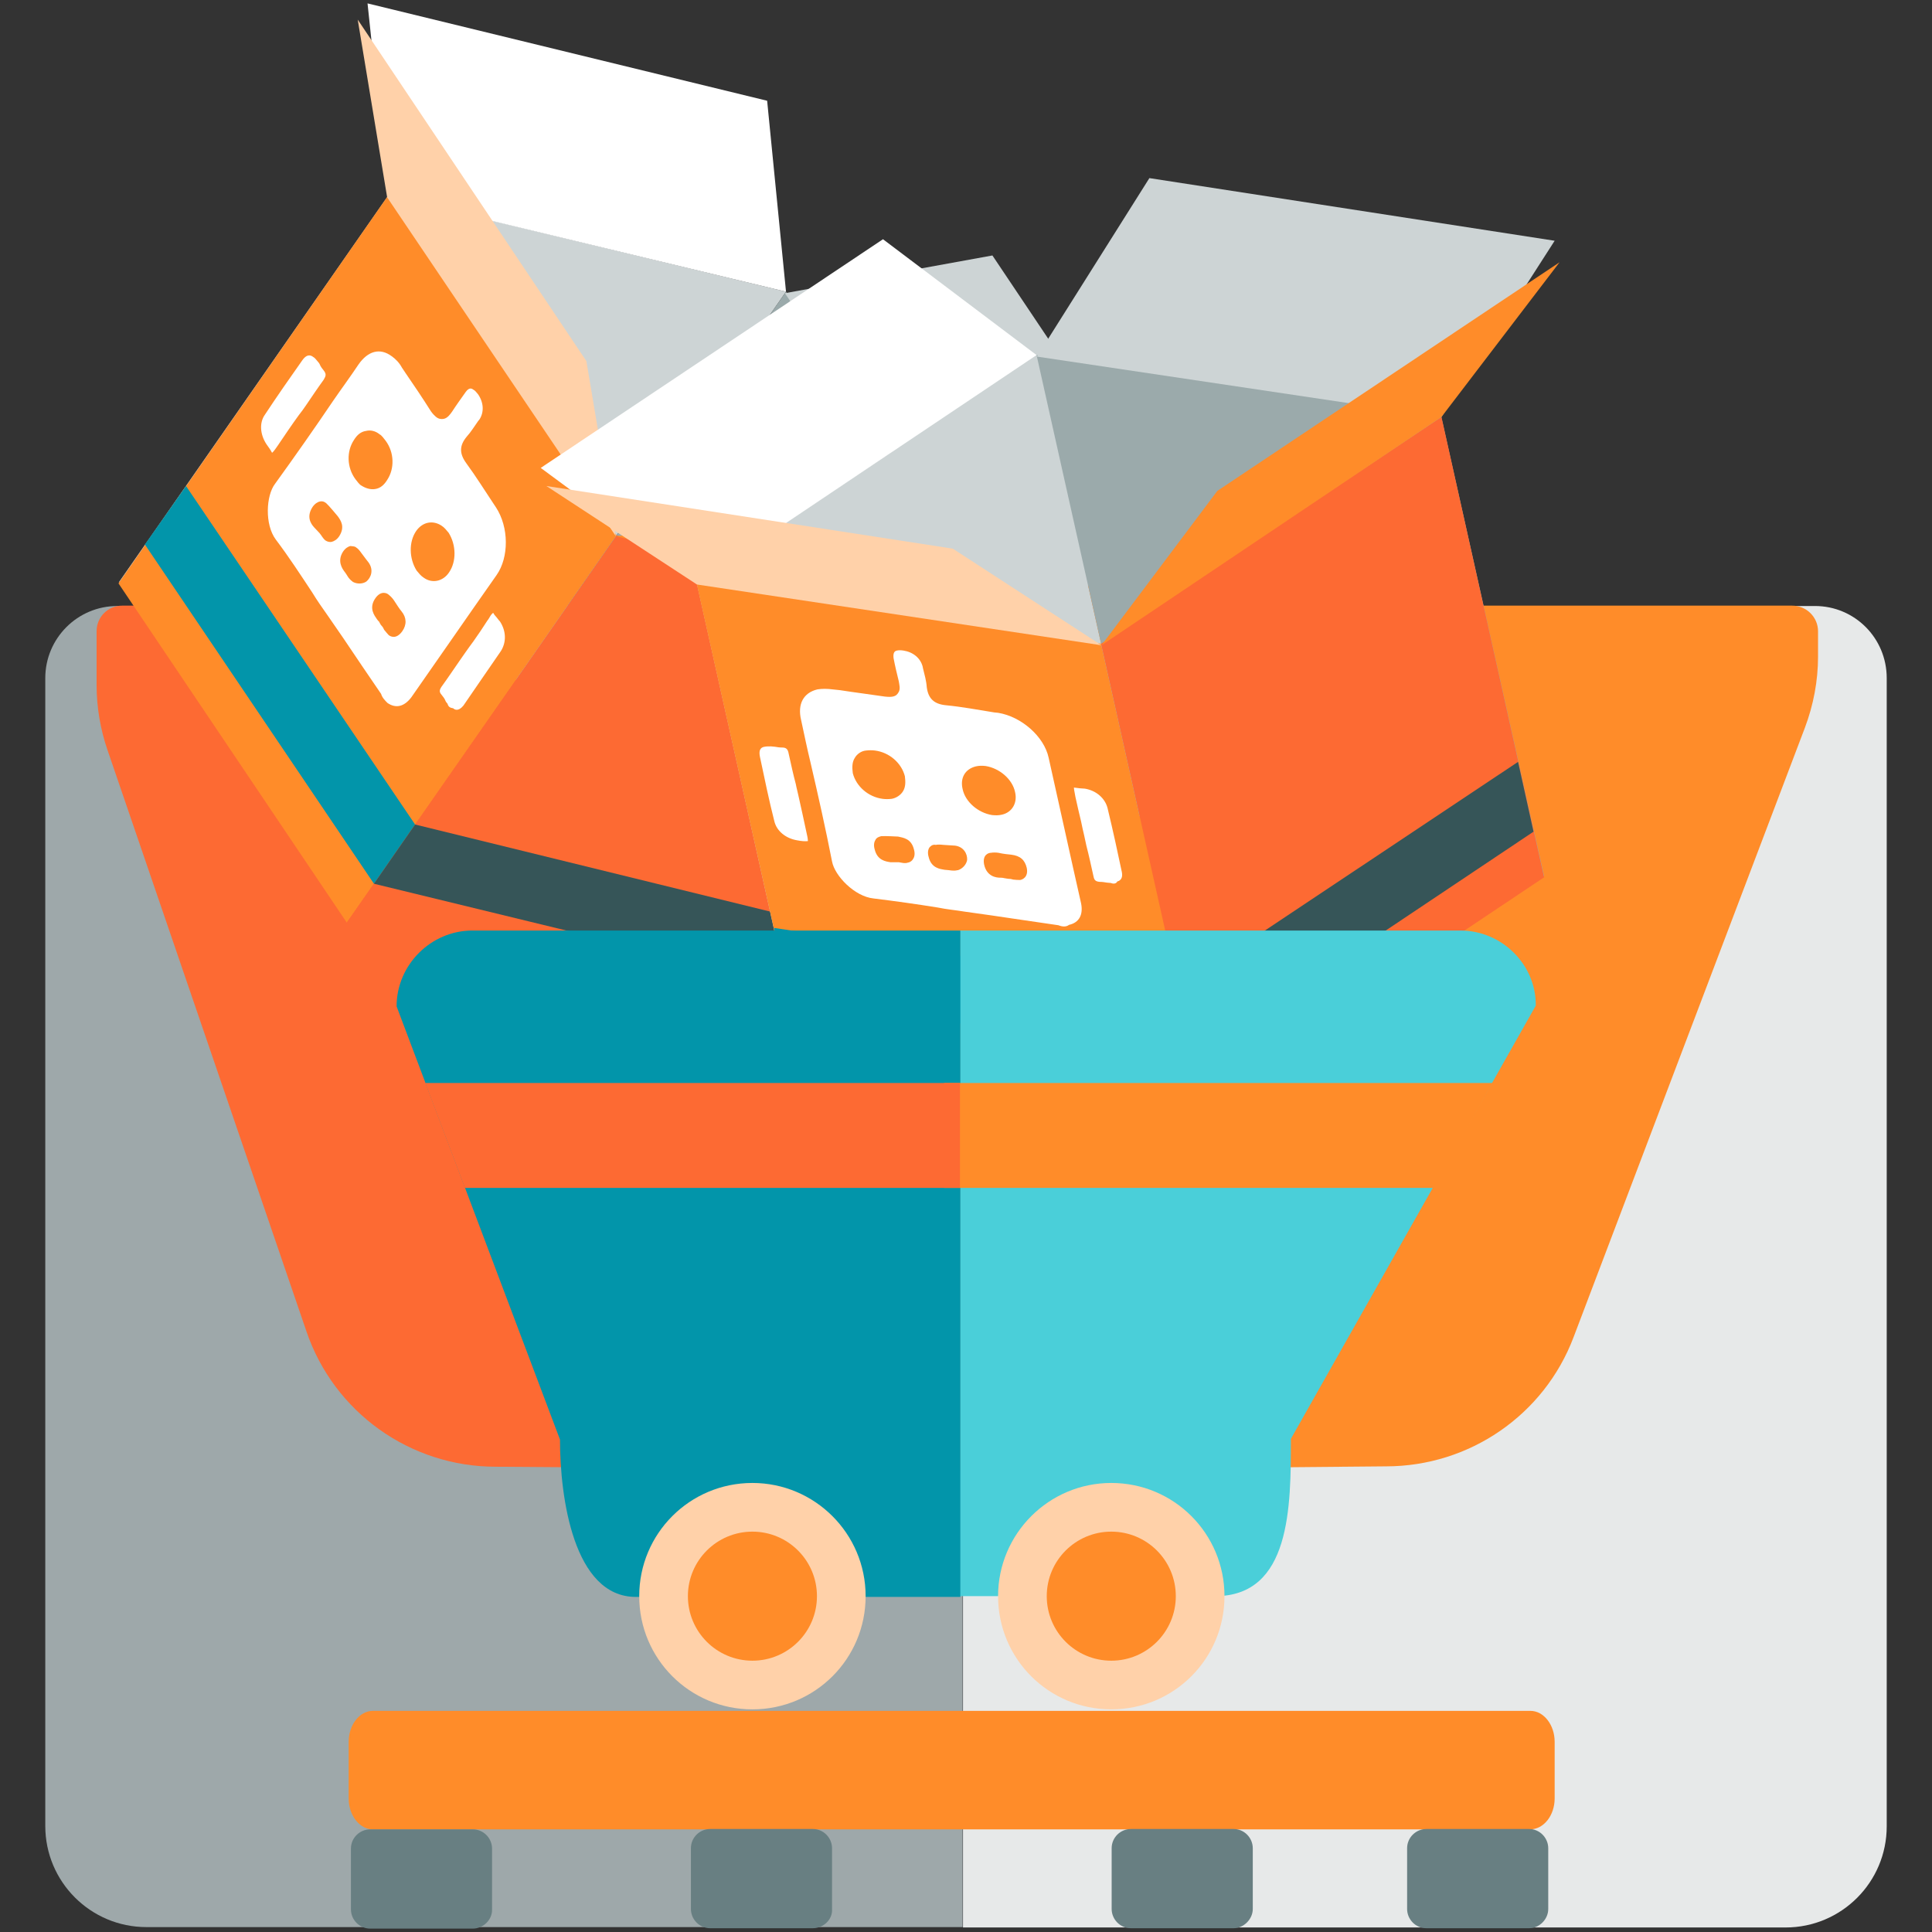 <?xml version="1.0" encoding="utf-8"?>
<!-- Generator: Adobe Illustrator 25.4.1, SVG Export Plug-In . SVG Version: 6.00 Build 0)  -->
<svg version="1.1" id="Layer_1" xmlns="http://www.w3.org/2000/svg" xmlns:xlink="http://www.w3.org/1999/xlink" x="0px" y="0px"
	 viewBox="0 0 512 512" style="enable-background:new 0 0 512 512;" xml:space="preserve">
<rect x="0" y="0" width="512" height="512" fill="#333333" stroke="none"/>
<style type="text/css">
	.st0{fill:#9EA8AA;}
	.st1{fill:#E7E9E9;}
	.st2{fill:#FD6A33;}
	.st3{fill:#FF8C29;}
	.st4{fill:none;}
	.st5{display:none;fill:#9BAAAB;}
	.st6{fill:#CDD4D5;}
	.st7{fill:#9BAAAB;}
	.st8{fill:#FFFFFF;}
	.st9{fill:#FFD1A9;}
	.st10{fill:#0295AA;}
	.st11{fill:#365558;}
	.st12{display:none;fill:#F0353D;}
	.st13{fill:#F0353D;}
	.st14{fill:#4ACFD9;}
	.st15{fill:#E6EAEA;}
	.st16{fill:#BCD643;}
	.st17{fill:#687F82;}
</style>
<g>
	<path class="st0" d="M311.9,159.2v1H195.4v-1h-20v1.3H332v-1.3H311.9z"/>
	<path class="st1" d="M331.9,136.4v22.8h-20v-14.5c0-5.1-4.1-9.2-9.2-9.2h-47.6v-18.3h57.6C323.3,117.2,331.9,125.8,331.9,136.4z"/>
	<path class="st0" d="M255.2,117.2v18.3h-50.6c-5.1,0-9.2,4.1-9.2,9.2v14.5h-20v-22.8c0-10.6,8.6-19.2,19.2-19.2H255.2z"/>
	<path class="st0" d="M255.1,160.6v350.1H38.8c-14.8,0-26.8-12-26.8-26.8V179.7c0-10.5,8.5-19.1,19.1-19.1L255.1,160.6L255.1,160.6z
		"/>
	<path class="st1" d="M500,179.7V484c0,14.8-12,26.8-26.8,26.8H255.2V160.6H481C491.5,160.6,500,169.1,500,179.7z"/>
	<path class="st2" d="M255.2,389.6l-123.8-0.9c-22.7,0-42.9-14.4-50.2-35.9l-52.7-154c-1.9-5.5-2.9-11.4-2.9-17.2v-14.3
		c0-3.8,3-6.8,6.8-6.8h143V179c0,10.6,8.6,19.2,19.2,19.2h60.6v160.2V389.6z"/>
	<path class="st2" d="M255.2,160.5v37.7h-60.6c-10.6,0-19.2-8.6-19.2-19.2v-18.5H255.2z"/>
	<path class="st3" d="M481.8,167.3v6.7c0,6.4-1.2,12.8-3.5,18.9l-61.3,161.5c-7.8,20.6-27.6,34.2-49.7,34.2l-112.1,1l-0.1-31.2
		V198.2h57.6c10.6,0,19.2-8.6,19.2-19.2v-18.5h143C478.8,160.5,481.8,163.6,481.8,167.3z"/>
	<path class="st3" d="M331.9,160.5V179c0,10.6-8.6,19.2-19.2,19.2h-57.6v-37.7L331.9,160.5L331.9,160.5z"/>
	<line class="st4" x1="254.2" y1="160.2" x2="254.2" y2="101.7"/>
</g>
<g id="Layer_2_2_">
	<polygon class="st5" points="205.2,79.9 275.2,184.5 153.4,154.9 83.3,51 	"/>
	<polygon class="st6" points="208.3,77.3 102.9,51.8 31.5,154.3 136.8,180.1 	"/>
	<polygon class="st3" points="102.8,51.9 163.4,141.9 91.9,244.5 31.4,154.6 	"/>
	<polygon class="st7" points="208.3,77.3 268.8,167.3 197.5,269.8 136.8,180.1 	"/>
	<polygon class="st2" points="268.7,167.4 163.4,141.9 91.9,244.5 197.2,270.1 	"/>
	<polyline class="st6" points="208,77.7 263,67.7 323.6,158.1 268.7,167.4 	"/>
	<polyline class="st8" points="102.8,51.9 97.4,0.9 203.3,26.7 208.3,77.3 	"/>
	<polyline class="st9" points="102.6,52.3 94.8,5.2 155.4,95.7 163.2,142.1 	"/>
	<polyline class="st3" points="163.2,142.1 214.2,137 320.1,162.8 268.7,167.4 	"/>
	<path class="st8" d="M101,183.9c-3.4-5-6.7-9.8-10.1-14.9l-4-5.8c-1.4-2-2.9-4.1-4.1-6.1c-3.1-4.7-6.3-9.6-9.7-14.1
		c-3-4-2.6-11.7-0.2-14.8c5.2-7.2,10.4-14.6,15.4-22c2.2-3.2,4.5-6.3,6.7-9.6c2.5-3.6,5.7-4.5,8.8-2.2c1,0.7,2,1.7,2.7,3l1,1.5
		c2.2,3.2,4.5,6.6,6.7,10.1c0.5,0.7,1,1.2,1.5,1.6c0.7,0.5,1.4,0.5,1.9,0.4c1-0.2,1.7-1.2,2.2-1.9c1.1-1.7,2.4-3.5,3.6-5.2
		c1-1.4,1.7-0.9,2.1-0.6c0.4,0.2,0.7,0.6,1.2,1.2c1.5,2.2,1.6,4.7,0.4,6.6l-0.4,0.5c-1,1.4-1.9,2.9-3,4.1c-2,2.4-2,4.5-0.1,7.1
		c2.5,3.4,4.8,7.1,7.2,10.7l0.6,0.9c3.5,5.3,3.5,13.3,0.2,18c-7.6,10.8-15.1,21.7-22.6,32.4c-1.9,2.5-4.1,3-6.3,1.5
		C102,185.6,101.3,184.9,101,183.9z M99.5,158.5c-1.9,2.7-0.2,4.7,0.4,5.6c0.1,0.2,0.4,0.5,0.6,0.7c0,0.1,0.1,0.2,0.2,0.4
		c0.1,0.2,0.2,0.4,0.4,0.6c0.4,0.4,0.5,0.7,0.7,1.1c0.5,0.6,0.9,1.1,1.2,1.4c0.5,0.4,2,1.2,3.6-1c1.2-1.7,1.2-3.6-0.2-5.3
		c-0.6-0.7-1.2-1.7-2-2.9c-0.4-0.6-0.9-1.1-1.4-1.5C102.6,157.2,101,156.4,99.5,158.5z M92.9,144.7c-0.6,0.1-1.4,0.6-2,1.5
		c-1.6,2.5-0.2,4.5,0.4,5.3c0.2,0.2,1,1.5,1,1.5c0.1,0.1,0.5,0.7,1.1,1.1l0.1,0.1c1.1,0.6,2.6,0.6,3.6-0.1c1.2-1,2-3,0.6-5
		c0,0-1.1-1.4-1.9-2.5c-0.5-0.7-0.9-1.2-1.4-1.5C94,144.7,93.3,144.8,92.9,144.7z M84.8,132.9c-0.6,0.1-1.4,0.6-2,1.5
		c-1.6,2.5-0.5,4.3,0.4,5.3l1.5,1.6c0.5,0.6,0.9,1.4,1.5,1.9l0,0c0.6,0.4,1.2,0.5,1.7,0.4c0.7-0.2,1.4-0.6,2-1.5
		c1.6-2.5,0.4-4.2-0.4-5.3c0,0-2.4-2.9-3-3.4C85.8,132.8,85.2,132.8,84.8,132.9z M110.3,140.7c-2,2.9-1.9,7.3,0.1,10.5
		c0.6,0.7,1.1,1.4,1.9,1.9l0,0c2.2,1.6,5.1,1,6.7-1.4c2-2.9,1.9-7.3-0.1-10.5c-0.6-0.7-1.1-1.4-1.9-1.9
		C114.7,137.8,112,138.3,110.3,140.7z M97,114.2c-1.4,0.2-2.4,1.1-3.2,2.4c-2,3-1.9,7.3,0.4,10.4c0.5,0.6,1,1.4,1.6,1.7l0,0
		c1.1,0.7,2.4,1.1,3.6,0.9c1.4-0.2,2.4-1.1,3.2-2.4c2-3,1.9-7.3-0.4-10.4c-0.5-0.6-1-1.4-1.6-1.7C99.5,114.2,98.2,113.9,97,114.2z"
		/>
	<path class="st8" d="M118.6,186.5c-0.2-0.2-0.5-0.6-0.6-0.9c-0.2-0.5-0.6-1-1-1.5c-0.6-0.7-0.6-1.2,0-2.1c1.6-2.2,3.2-4.6,4.8-6.9
		c0.6-0.9,2.6-3.7,2.6-3.7l0,0l1.1-1.5c1.2-1.7,2.5-3.6,3.7-5.5c0.2-0.2,0.4-0.6,0.6-0.9c0.2-0.4,0.6-0.9,0.9-1.1
		c0.2,0.4,0.6,0.9,0.9,1.2c0.2,0.2,0.5,0.7,0.9,1.1c1.7,2.6,1.7,5.6,0.2,7.9c-3.6,5.2-6.8,9.9-9.9,14.4c-1.4,1.7-2.4,1-2.7,0.7
		C119.3,187.6,118.8,187.3,118.6,186.5z"/>
	<path class="st8" d="M70.6,117.7c-1.7-2.6-1.9-5.7-0.4-7.8c3.1-4.7,6.5-9.6,9.9-14.4c1.4-2,2.5-1.2,2.9-0.9
		c0.4,0.2,0.7,0.6,1.2,1.2c0.2,0.2,0.5,0.6,0.6,0.9c0.2,0.5,0.6,1,1,1.5c0.7,0.9,0.6,1.4,0,2.4c-1.6,2.2-3.2,4.6-4.7,6.8
		c-0.6,0.9-1.2,1.7-1.9,2.6c-1.9,2.6-3.7,5.3-5.6,8.1c-0.5,0.7-1,1.5-1.5,1.9C71.8,119.4,71.2,118.5,70.6,117.7z"/>
	<polygon class="st10" points="49.3,128.8 110,218.5 99.1,234.2 38.4,144.3 	"/>
	<polygon class="st11" points="215.2,244.3 110,218.5 99.1,234.2 204.4,259.8 	"/>
	<path class="st12" d="M-21.9,137.3c0.6-2.9,3.5-4.7,6.5-4.1L6,138c2.9,0.6,4.7,3.5,4.1,6.5c-0.6,2.9-3.5,4.7-6.5,4.1l-21.6-4.8
		C-20.8,143-22.5,140.1-21.9,137.3z"/>
	<path class="st12" d="M-14.3,175.7c-1.6-2.5-0.9-5.8,1.6-7.4l16.8-10.7c2.5-1.6,5.8-0.9,7.4,1.6c1.6,2.5,0.9,5.8-1.6,7.4
		l-16.8,10.7c-1.2,0.7-2.7,1-4.1,0.7C-12.3,177.7-13.6,177-14.3,175.7z"/>
	<path class="st12" d="M10.1,129.8l-10.7-16.8c-1.6-2.5-0.9-5.8,1.6-7.4s5.8-0.9,7.4,1.6L19.2,124c1.6,2.5,0.9,5.8-1.6,7.4
		c-1.2,0.7-2.7,1-4.1,0.7C12.1,131.8,11,131.1,10.1,129.8z"/>
</g>
<g id="Layer_2_1_">
	<polygon class="st5" points="274.5,98.1 398.9,117.4 294.6,186.9 170.7,168.3 	"/>
	<polygon class="st6" points="274.7,94.1 184.6,154.3 211.8,276.2 302,216.2 	"/>
	<polygon class="st3" points="184.6,154.5 291.8,170.6 319.1,292.7 211.9,276.6 	"/>
	<polygon class="st7" points="274.7,94.1 381.9,110.2 409.2,232.2 302,216.2 	"/>
	<polygon class="st2" points="382,110.5 291.8,170.6 319.1,292.7 409.2,232.5 	"/>
	<polyline class="st6" points="274.8,94.5 304.6,47.2 412,63.8 382,110.5 	"/>
	<polyline class="st8" points="184.6,154.5 143.3,124 234,63.4 274.7,94.1 	"/>
	<polyline class="st9" points="184.7,154.9 144.8,128.8 252.5,145.4 291.9,171 	"/>
	<polyline class="st3" points="291.9,171 322.6,130.1 413.3,69.5 382,110.5 	"/>
	<path class="st8" d="M280.5,245.2c-6-0.9-11.8-1.7-17.7-2.6l-7.1-1c-2.4-0.4-4.8-0.6-7.2-1.1c-5.6-0.9-11.3-1.7-17-2.4
		c-5-0.5-10.3-6-11-9.8c-1.7-8.7-3.7-17.6-5.7-26.2c-0.9-3.7-1.7-7.6-2.5-11.3c-1-4.2,0.6-7.2,4.3-8.1c1.2-0.2,2.6-0.2,4.1,0
		l1.9,0.2c3.8,0.6,7.9,1.1,11.9,1.7c0.9,0.1,1.6,0.1,2.1,0c0.9-0.2,1.2-0.6,1.5-1.1c0.6-0.9,0.2-2.1,0.1-2.9c-0.5-2-1-4.1-1.4-6.2
		c-0.2-1.7,0.5-1.9,0.9-2c0.5-0.1,1-0.1,1.7,0c2.6,0.4,4.5,2,5.1,4.2l0.1,0.5c0.4,1.6,0.9,3.4,1,5c0.4,3.1,2,4.5,5.1,4.8
		c4.2,0.4,8.4,1.2,12.8,1.9l1,0.1c6.2,1,12.2,6.3,13.4,11.9c2.9,12.9,5.7,25.8,8.6,38.6c0.6,3-0.5,5.1-3.2,5.7
		C282.5,245.7,281.5,245.6,280.5,245.2z M260.8,229.1c0.7,3.2,3.2,3.5,4.3,3.5c0.2,0,0.6,0,1,0.1c0.1,0.1,0.2,0,0.5,0.1
		c0.2,0,0.5,0.1,0.7,0.1c0.5,0,0.9,0.1,1.2,0.2c0.7,0.1,1.4,0.1,1.9,0.1c0.5-0.1,2.2-0.7,1.7-3.2c-0.5-2.1-1.7-3.2-4.1-3.5
		c-1-0.1-2.1-0.2-3.4-0.5c-0.7-0.1-1.4-0.1-2,0C262,226,260.3,226.5,260.8,229.1z M246.3,224.6c-0.4,0.6-0.5,1.5-0.2,2.5
		c0.7,3,3.1,3.2,4.2,3.4c0.4,0,1.9,0.2,1.9,0.2c0.2,0,0.9,0.1,1.6-0.1h0.1c1.2-0.4,2.2-1.5,2.4-2.7c0.1-1.6-0.9-3.5-3.2-3.8
		c0,0-1.7-0.1-3.1-0.2c-0.9-0.1-1.5-0.1-2,0C247,223.7,246.5,224.4,246.3,224.6z M232,222.6c-0.4,0.6-0.5,1.5-0.2,2.5
		c0.7,2.9,2.9,3.2,4.2,3.4h2.2c0.7,0.1,1.6,0.4,2.4,0.1l0,0c0.7-0.1,1.2-0.6,1.4-1c0.4-0.6,0.5-1.5,0.2-2.5
		c-0.7-2.9-2.9-3.1-4.2-3.4c0,0-3.7-0.2-4.5-0.1C232.7,221.8,232.2,222.1,232,222.6z M255.1,209.1c0.7,3.4,4.1,6.3,7.8,6.9
		c1,0.1,1.7,0.1,2.6-0.1l0,0c2.7-0.6,4.2-3.1,3.5-6c-0.7-3.4-4.1-6.3-7.8-6.9c-1-0.1-1.7-0.1-2.6,0.1
		C255.8,203.8,254.4,206.1,255.1,209.1z M226.5,200.9c-0.7,1.1-0.7,2.5-0.5,4c0.9,3.5,4.1,6.3,7.9,6.8c0.7,0.1,1.6,0.1,2.4,0l0,0
		c1.2-0.2,2.4-1,3-2c0.7-1.1,0.7-2.5,0.5-4c-0.9-3.5-4.1-6.3-7.9-6.8c-0.7-0.1-1.6-0.1-2.4,0C228.3,199,227.1,199.8,226.5,200.9z"/>
	<path class="st8" d="M294.4,234c-0.4,0-0.7-0.1-1.1-0.1c-0.5-0.1-1.2-0.2-1.9-0.2c-1-0.1-1.4-0.4-1.6-1.4c-0.6-2.7-1.2-5.5-1.9-8.2
		c-0.2-1.1-1-4.5-1-4.5l0,0l-0.4-1.9c-0.5-2.1-1-4.2-1.5-6.5c-0.1-0.4-0.1-0.7-0.2-1.1c-0.1-0.5-0.2-1-0.2-1.4
		c0.4,0.1,1,0.1,1.5,0.2c0.4,0,0.9,0.1,1.4,0.1c3,0.5,5.3,2.5,6,5.1c1.5,6.2,2.7,11.8,3.8,17c0.4,2.1-0.9,2.4-1.2,2.5
		C295.8,234.2,295.1,234.3,294.4,234z"/>
	<path class="st8" d="M211.3,222.7c-3.1-0.5-5.5-2.5-6.1-5.1c-1.4-5.5-2.6-11.3-3.8-17c-0.5-2.4,0.7-2.6,1.2-2.7s1-0.1,1.7-0.1
		c0.4,0,0.7,0.1,1.1,0.1c0.5,0.1,1.2,0.2,1.9,0.2c1.1,0,1.5,0.5,1.7,1.6c0.6,2.7,1.2,5.5,1.9,8.1c0.2,1.1,0.5,2.1,0.7,3.1
		c0.7,3.1,1.4,6.3,2.1,9.6c0.2,0.9,0.4,1.7,0.4,2.4C213.4,223,212.3,222.9,211.3,222.7z"/>
	<polygon class="st10" points="205.1,245.9 312.1,262 316.4,280.6 209.2,264.4 	"/>
	<polygon class="st11" points="402.3,201.9 312.1,262 316.4,280.6 406.4,220.4 	"/>
	<path class="st12" d="M163.1,304c-1.7-2.5-1.1-5.7,1.4-7.4l18.1-12.5c2.5-1.7,5.7-1.1,7.4,1.4c1.7,2.5,1.1,5.7-1.4,7.4l-18.2,12.7
		C168.1,307.1,164.7,306.5,163.1,304z"/>
	<path class="st12" d="M196.5,324.5c-3-0.5-4.8-3.2-4.3-6.2l3.5-19.6c0.5-3,3.2-4.8,6.2-4.3c3,0.5,4.8,3.2,4.3,6.2l-3.5,19.6
		c-0.2,1.4-1,2.6-2.2,3.5C199.4,324.4,198,324.9,196.5,324.5z"/>
	<path class="st12" d="M179.3,275.4l-19.6-3.5c-3-0.5-4.8-3.2-4.3-6.2s3.2-4.8,6.2-4.3l19.6,3.5c3,0.5,4.8,3.2,4.3,6.2
		c-0.2,1.4-1,2.6-2.2,3.5C182,275.4,180.7,275.6,179.3,275.4z"/>
</g>
<rect x="-717" class="st13" width="128" height="128"/>
<rect x="-589" class="st2" width="128" height="128"/>
<rect x="-461" class="st3" width="128" height="128"/>
<rect x="-333" class="st9" width="128" height="128"/>
<rect x="-717" y="128" class="st11" width="128" height="128"/>
<rect x="-589" y="128" class="st10" width="128" height="128"/>
<rect x="-461" y="128" class="st14" width="128" height="128"/>
<rect x="-717" y="256" class="st7" width="128" height="128"/>
<rect x="-589" y="256" class="st6" width="128" height="128"/>
<rect x="-461" y="256" class="st15" width="128" height="128"/>
<rect x="-333" y="256" class="st8" width="128" height="128"/>
<rect x="-717" y="384" class="st16" width="128" height="128"/>
<path class="st3" d="M405.5,484.8H98.8c-3.5,0-6.4-3.7-6.4-8.2v-15c0-4.5,2.9-8.2,6.4-8.2h306.8c3.5,0,6.4,3.7,6.4,8.2v15
	C412,481.1,409.1,484.8,405.5,484.8z"/>
<path class="st17" d="M215.4,511h-27.2c-2.9,0-5.1-2.4-5.1-5.1v-16.1c0-2.9,2.4-5.1,5.1-5.1h27.2c2.9,0,5.1,2.4,5.1,5.1v16.1
	C220.7,508.6,218.3,511,215.4,511z"/>
<path class="st17" d="M326.9,511h-27.2c-2.9,0-5.1-2.4-5.1-5.1v-16.1c0-2.9,2.4-5.1,5.1-5.1h27.2c2.9,0,5.1,2.4,5.1,5.1v16.1
	C332,508.6,329.6,511,326.9,511z"/>
<path class="st17" d="M405.2,511H378c-2.9,0-5.1-2.4-5.1-5.1v-16.1c0-2.9,2.4-5.1,5.1-5.1h27.2c2.9,0,5.1,2.4,5.1,5.1v16.1
	C410.3,508.6,408,511,405.2,511z"/>
<path class="st17" d="M125.3,511.1H98.1c-2.9,0-5.1-2.4-5.1-5.1v-16.1c0-2.9,2.4-5.1,5.1-5.1h27.2c2.9,0,5.1,2.4,5.1,5.1V506
	C130.5,508.7,128.1,511.1,125.3,511.1z"/>
<g>
	<g>
		<path id="SVGCleanerId_0_1_" class="st7" d="M179.1,310.2H141l41.4,45.4v-41.7C182.5,312,181,310.2,179.1,310.2z"/>
	</g>
	<path class="st14" d="M387,246.6H254.4V423h67.6c20.1,0,20.1-23.7,20.1-41.7l64.9-114.8C407.1,255.6,398,246.6,387,246.6z"/>
	<path class="st10" d="M125.2,246.6c-11,0-20.1,9.1-20.1,20.1l43.3,114.8c0,15.3,3.6,41.7,20.1,41.7h86V246.6H125.2L125.2,246.6z"/>
	<path class="st9" d="M199.4,393c-16.6,0-30,13.4-30,30c0,16.6,13.4,30,30,30s30-13.4,30-30C229.4,406.4,215.9,393,199.4,393z"/>
	<circle class="st3" cx="199.4" cy="423" r="17.1"/>
	<path class="st9" d="M294.5,453c-16.6,0-30-13.4-30-30c0-16.6,13.5-30,30-30c16.6,0,30,13.4,30,30C324.5,439.6,311.1,453,294.5,453
		z"/>
	<circle class="st3" cx="294.5" cy="423" r="17.1"/>
	<polygon class="st3" points="395.5,287 250.2,287 250.2,314.8 380,314.8 	"/>
	<polygon class="st2" points="112.7,287 123.2,314.8 254.4,314.8 254.4,287 	"/>
</g>
</svg>
